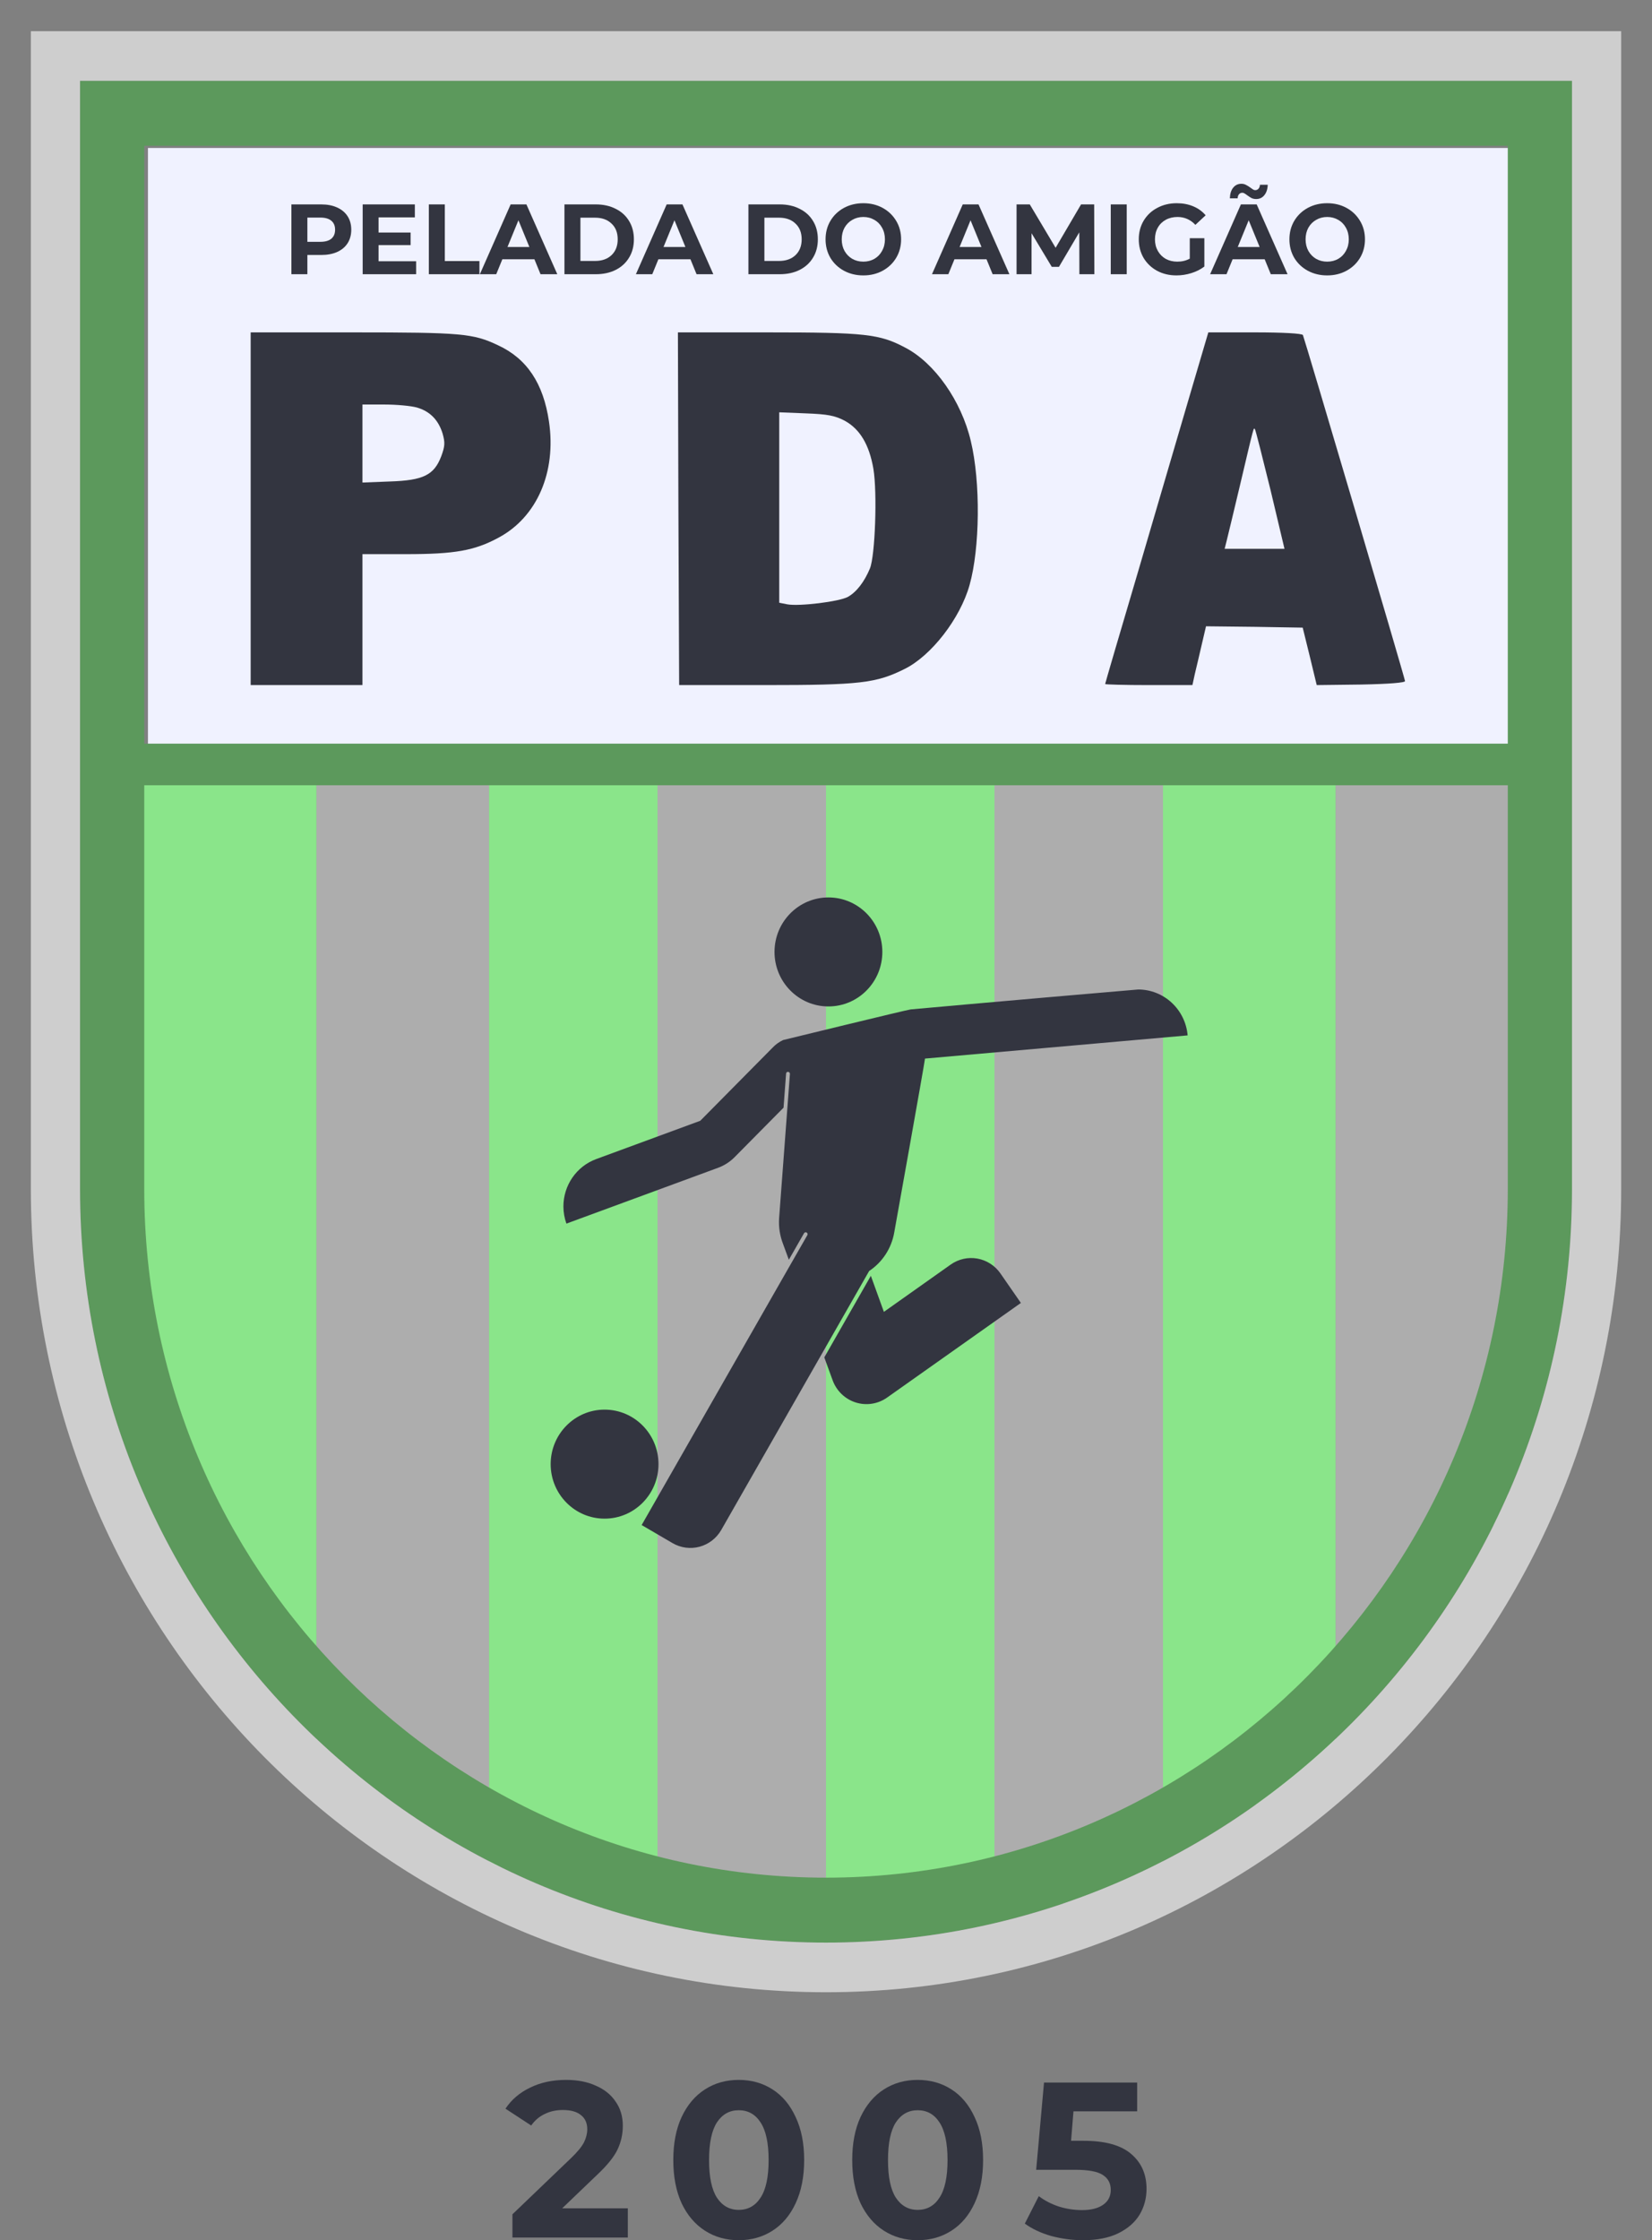 <svg width="402" height="545" viewBox="0 0 402 545" fill="none" xmlns="http://www.w3.org/2000/svg">
<rect x="0" y="0" width="402" height="545" fill="#808080" stroke="none"/>
<path d="M77 191H119V437H77V191Z" fill="#ADADAD"/>
<path d="M325 191H367V368L325 404V191Z" fill="#ADADAD"/>
<path d="M160 191H201V463H160V191Z" fill="#ADADAD"/>
<path d="M242 191H283V463H242V191Z" fill="#ADADAD"/>
<path d="M35 191H77V402L35 344V191Z" fill="#8AE58A"/>
<path d="M119 191H160V454H119V191Z" fill="#8AE58A"/>
<path d="M201 191H242V463H201V191Z" fill="#8AE58A"/>
<path d="M283 191H325V439H283V191Z" fill="#8AE58A"/>
<path d="M36 36H368V181H302.5H207.5H107.5H36V36Z" fill="#F0F2FF"/>
<path d="M200.996 456.8C109.519 456.8 35.102 381.652 35.102 289.277V35.462H366.907V289.277C366.907 381.652 292.481 456.8 200.996 456.8ZM19.471 289.277C19.471 390.35 100.915 472.602 200.996 472.602C301.103 472.602 382.529 390.35 382.529 289.277V19.66H19.471V289.277Z" fill="#5C995C"/>
<path d="M382.532 289.275C382.532 390.348 301.098 472.6 200.999 472.6C100.909 472.6 19.475 390.348 19.475 289.275V19.658H382.532V289.275ZM394.499 7.592H7.508V289.275C7.508 397.031 94.301 484.676 200.999 484.676C307.698 484.676 394.499 397.031 394.499 289.275V7.592Z" fill="#CECECE"/>
<path d="M61 123.765V166.668H74.599H88.198V150.742V134.816H98.753C110.669 134.816 115.461 133.971 121.353 130.785C130.678 125.78 135.406 114.859 133.592 102.574C132.233 93.278 128.218 87.233 121.159 83.983C115.137 81.122 112.287 80.862 85.931 80.862H61V123.765ZM101.408 99.129C104.581 100.039 106.654 102.119 107.69 105.434C108.337 107.709 108.273 108.554 107.366 111.024C105.617 115.574 103.027 116.875 94.868 117.135L88.198 117.395V107.904V98.413H93.573C96.487 98.413 99.984 98.739 101.408 99.129Z" fill="#333540"/>
<path d="M165.084 123.732L165.265 166.668H186.315C209.17 166.668 213.2 166.211 220.117 162.753C226.612 159.555 233.649 150.485 235.935 142.329C238.461 133.39 238.641 117.272 236.235 107.289C233.95 97.567 227.454 88.301 220.297 84.582C214.042 81.254 210.554 80.862 186.736 80.862H164.964L165.084 123.732ZM205.502 102.33C209.231 104.353 211.516 108.137 212.538 114.075C213.501 119.948 212.959 135.151 211.696 138.283C210.373 141.481 208.449 144.025 206.344 145.2C204.239 146.375 194.495 147.549 191.608 147.027L189.623 146.636V123.471V100.307L196.119 100.568C201.352 100.764 203.096 101.09 205.502 102.33Z" fill="#333540"/>
<path d="M289.4 96.593C286.854 105.304 281.201 124.48 276.872 139.301C272.493 154.057 268.928 166.278 268.928 166.408C268.928 166.538 273.715 166.668 279.52 166.668H290.164L290.775 163.872C291.131 162.377 291.895 159.192 292.455 156.722L293.474 152.367L305.237 152.497L317.001 152.692L318.732 159.712L320.413 166.668L331.208 166.538C338.032 166.408 341.953 166.083 341.903 165.693C341.801 164.782 317.408 82.228 317.052 81.512C316.848 81.122 312.112 80.862 305.39 80.862H294.034L289.4 96.593ZM309.158 119.15L312.57 133.516H305.288H298.006L298.464 131.695C298.719 130.72 300.196 124.545 301.774 117.915C305.288 103.029 305.033 104.004 305.39 104.459C305.543 104.654 307.223 111.284 309.158 119.15Z" fill="#333540"/>
<path d="M78.182 49.73C79.67 49.73 80.958 49.981 82.046 50.482C83.15 50.984 83.998 51.695 84.59 52.617C85.182 53.539 85.478 54.631 85.478 55.892C85.478 57.137 85.182 58.229 84.59 59.167C83.998 60.089 83.15 60.8 82.046 61.302C80.958 61.787 79.67 62.03 78.182 62.03H74.798V66.712H70.91V49.73H78.182ZM77.966 58.827C79.134 58.827 80.022 58.577 80.63 58.075C81.238 57.558 81.542 56.83 81.542 55.892C81.542 54.938 81.238 54.21 80.63 53.709C80.022 53.191 79.134 52.933 77.966 52.933H74.798V58.827H77.966Z" fill="#333540"/>
<path d="M101.262 63.558V66.712H88.254V49.73H100.95V52.884H92.118V56.571H99.918V59.628H92.118V63.558H101.262Z" fill="#333540"/>
<path d="M104.355 49.73H108.243V63.509H116.667V66.712H104.355V49.73Z" fill="#333540"/>
<path d="M130.044 63.073H122.244L120.756 66.712H116.772L124.26 49.73H128.1L135.612 66.712H131.532L130.044 63.073ZM128.82 60.089L126.156 53.588L123.492 60.089H128.82Z" fill="#333540"/>
<path d="M137.355 49.73H144.987C146.811 49.73 148.419 50.086 149.811 50.798C151.219 51.493 152.307 52.48 153.075 53.757C153.859 55.035 154.251 56.523 154.251 58.221C154.251 59.919 153.859 61.407 153.075 62.685C152.307 63.962 151.219 64.957 149.811 65.668C148.419 66.364 146.811 66.712 144.987 66.712H137.355V49.73ZM144.795 63.485C146.475 63.485 147.811 63.016 148.803 62.078C149.811 61.124 150.315 59.838 150.315 58.221C150.315 56.604 149.811 55.326 148.803 54.388C147.811 53.434 146.475 52.957 144.795 52.957H141.243V63.485H144.795Z" fill="#333540"/>
<path d="M168.013 63.073H160.213L158.725 66.712H154.741L162.229 49.73H166.069L173.581 66.712H169.501L168.013 63.073ZM166.789 60.089L164.125 53.588L161.461 60.089H166.789Z" fill="#333540"/>
<path d="M182.121 49.73H189.753C191.577 49.73 193.185 50.086 194.577 50.798C195.985 51.493 197.073 52.48 197.841 53.757C198.625 55.035 199.017 56.523 199.017 58.221C199.017 59.919 198.625 61.407 197.841 62.685C197.073 63.962 195.985 64.957 194.577 65.668C193.185 66.364 191.577 66.712 189.753 66.712H182.121V49.73ZM189.561 63.485C191.241 63.485 192.577 63.016 193.569 62.078C194.577 61.124 195.081 59.838 195.081 58.221C195.081 56.604 194.577 55.326 193.569 54.388C192.577 53.434 191.241 52.957 189.561 52.957H186.009V63.485H189.561Z" fill="#333540"/>
<path d="M210.085 67.003C208.341 67.003 206.765 66.623 205.357 65.862C203.965 65.102 202.869 64.059 202.069 62.733C201.285 61.391 200.893 59.887 200.893 58.221C200.893 56.555 201.285 55.059 202.069 53.733C202.869 52.391 203.965 51.34 205.357 50.58C206.765 49.819 208.341 49.439 210.085 49.439C211.829 49.439 213.397 49.819 214.789 50.58C216.181 51.34 217.277 52.391 218.077 53.733C218.877 55.059 219.277 56.555 219.277 58.221C219.277 59.887 218.877 61.391 218.077 62.733C217.277 64.059 216.181 65.102 214.789 65.862C213.397 66.623 211.829 67.003 210.085 67.003ZM210.085 63.655C211.077 63.655 211.973 63.428 212.773 62.976C213.573 62.507 214.197 61.86 214.645 61.035C215.109 60.21 215.341 59.272 215.341 58.221C215.341 57.17 215.109 56.232 214.645 55.407C214.197 54.582 213.573 53.943 212.773 53.49C211.973 53.022 211.077 52.787 210.085 52.787C209.093 52.787 208.197 53.022 207.397 53.49C206.597 53.943 205.965 54.582 205.501 55.407C205.053 56.232 204.829 57.17 204.829 58.221C204.829 59.272 205.053 60.21 205.501 61.035C205.965 61.86 206.597 62.507 207.397 62.976C208.197 63.428 209.093 63.655 210.085 63.655Z" fill="#333540"/>
<path d="M240.06 63.073H232.26L230.772 66.712H226.788L234.276 49.73H238.116L245.628 66.712H241.548L240.06 63.073ZM238.836 60.089L236.172 53.588L233.508 60.089H238.836Z" fill="#333540"/>
<path d="M262.659 66.712L262.635 56.523L257.691 64.916H255.939L251.019 56.741V66.712H247.371V49.73H250.587L256.875 60.283L263.067 49.73H266.259L266.307 66.712H262.659Z" fill="#333540"/>
<path d="M270.293 49.73H274.181V66.712H270.293V49.73Z" fill="#333540"/>
<path d="M289.52 57.954H293.072V64.844C292.16 65.539 291.104 66.073 289.904 66.445C288.704 66.817 287.496 67.003 286.28 67.003C284.536 67.003 282.968 66.631 281.576 65.887C280.184 65.127 279.088 64.084 278.288 62.757C277.504 61.415 277.112 59.903 277.112 58.221C277.112 56.539 277.504 55.035 278.288 53.709C279.088 52.367 280.192 51.323 281.6 50.58C283.008 49.819 284.592 49.439 286.352 49.439C287.824 49.439 289.16 49.69 290.36 50.191C291.56 50.693 292.568 51.42 293.384 52.375L290.888 54.703C289.688 53.426 288.24 52.787 286.544 52.787C285.472 52.787 284.52 53.013 283.688 53.466C282.856 53.919 282.208 54.558 281.744 55.383C281.28 56.208 281.048 57.154 281.048 58.221C281.048 59.272 281.28 60.21 281.744 61.035C282.208 61.86 282.848 62.507 283.664 62.976C284.496 63.428 285.44 63.655 286.496 63.655C287.616 63.655 288.624 63.412 289.52 62.927V57.954Z" fill="#333540"/>
<path d="M307.747 63.073H299.947L298.459 66.712H294.475L301.963 49.73H305.803L313.315 66.712H309.235L307.747 63.073ZM306.523 60.089L303.859 53.588L301.195 60.089H306.523ZM305.683 48.42C305.251 48.42 304.867 48.34 304.531 48.178C304.211 48 303.851 47.766 303.451 47.474C303.195 47.28 302.979 47.135 302.803 47.038C302.643 46.941 302.483 46.892 302.323 46.892C301.987 46.892 301.715 47.013 301.507 47.256C301.299 47.482 301.187 47.814 301.171 48.251H299.275C299.307 47.167 299.571 46.31 300.067 45.679C300.579 45.032 301.251 44.709 302.083 44.709C302.499 44.709 302.867 44.798 303.187 44.976C303.523 45.137 303.899 45.372 304.315 45.679C304.571 45.873 304.779 46.019 304.939 46.116C305.115 46.213 305.283 46.261 305.443 46.261C305.763 46.261 306.027 46.148 306.235 45.922C306.459 45.679 306.579 45.356 306.595 44.952H308.491C308.459 46.003 308.187 46.844 307.675 47.474C307.179 48.105 306.515 48.42 305.683 48.42Z" fill="#333540"/>
<path d="M322.96 67.003C321.216 67.003 319.64 66.623 318.232 65.862C316.84 65.102 315.744 64.059 314.944 62.733C314.16 61.391 313.768 59.887 313.768 58.221C313.768 56.555 314.16 55.059 314.944 53.733C315.744 52.391 316.84 51.34 318.232 50.58C319.64 49.819 321.216 49.439 322.96 49.439C324.704 49.439 326.272 49.819 327.664 50.58C329.056 51.34 330.152 52.391 330.952 53.733C331.752 55.059 332.152 56.555 332.152 58.221C332.152 59.887 331.752 61.391 330.952 62.733C330.152 64.059 329.056 65.102 327.664 65.862C326.272 66.623 324.704 67.003 322.96 67.003ZM322.96 63.655C323.952 63.655 324.848 63.428 325.648 62.976C326.448 62.507 327.072 61.86 327.52 61.035C327.984 60.21 328.216 59.272 328.216 58.221C328.216 57.17 327.984 56.232 327.52 55.407C327.072 54.582 326.448 53.943 325.648 53.49C324.848 53.022 323.952 52.787 322.96 52.787C321.968 52.787 321.072 53.022 320.272 53.49C319.472 53.943 318.84 54.582 318.376 55.407C317.928 56.232 317.704 57.17 317.704 58.221C317.704 59.272 317.928 60.21 318.376 61.035C318.84 61.86 319.472 62.507 320.272 62.976C321.072 63.428 321.968 63.655 322.96 63.655Z" fill="#333540"/>
<rect x="35" y="180.93" width="332" height="10.108" fill="#5C995C"/>
<path d="M201.591 244.85C208.837 244.85 214.71 238.913 214.71 231.589C214.71 224.266 208.837 218.328 201.591 218.328C194.345 218.328 188.471 224.266 188.471 231.589C188.471 238.913 194.345 244.85 201.591 244.85Z" fill="#333540"/>
<path d="M243.44 309.794L248.423 316.982L215.871 339.999C214.768 340.779 213.502 341.291 212.172 341.497C210.842 341.703 209.483 341.596 208.2 341.186C206.916 340.775 205.744 340.072 204.773 339.13C203.802 338.188 203.058 337.033 202.6 335.754L200.584 330.227L211.914 310.379L215.087 319.152L231.345 307.643C233.232 306.31 235.565 305.788 237.832 306.191C240.099 306.595 242.116 307.89 243.44 309.794Z" fill="#333540"/>
<path d="M289 251.893L225.09 257.535C224.94 258.95 217.605 299.834 217.605 299.834C217.276 301.735 216.564 303.549 215.514 305.161C214.465 306.774 213.099 308.152 211.501 309.21L175.514 372.206C174.361 374.218 172.466 375.685 170.244 376.287C168.022 376.888 165.655 376.574 163.661 375.414L156.139 371.018L190.988 310.041L192.369 307.626L196.457 300.494C196.487 300.441 196.507 300.382 196.515 300.321C196.524 300.26 196.52 300.198 196.504 300.138C196.489 300.079 196.461 300.023 196.425 299.974C196.388 299.925 196.341 299.884 196.289 299.853C196.236 299.822 196.178 299.801 196.117 299.793C196.057 299.785 195.996 299.789 195.937 299.805C195.878 299.82 195.822 299.848 195.774 299.885C195.725 299.922 195.685 299.969 195.654 300.022L191.958 306.475L190.54 302.607C189.772 300.628 189.447 298.502 189.588 296.381C189.588 296.306 189.607 296.211 189.607 296.136L192.22 261.27C192.227 261.146 192.187 261.023 192.107 260.928C192.027 260.833 191.913 260.773 191.79 260.761C191.728 260.752 191.665 260.757 191.605 260.774C191.545 260.792 191.49 260.822 191.442 260.863C191.394 260.904 191.356 260.955 191.329 261.012C191.302 261.069 191.288 261.132 191.286 261.195L190.67 269.477L178.78 281.495C177.628 282.666 176.231 283.562 174.693 284.118L137.829 297.683C137.352 296.345 137.106 294.935 137.101 293.513C137.1 290.998 137.864 288.543 139.29 286.481C140.715 284.419 142.733 282.85 145.071 281.986L170.4 272.666L187.983 254.893C188.718 254.113 189.592 253.48 190.558 253.026C190.558 253.026 220.778 245.649 221.599 245.573C235.449 244.309 276.606 240.724 276.979 240.724C280.002 240.731 282.912 241.881 285.136 243.949C287.361 246.016 288.74 248.85 289 251.893Z" fill="#333540"/>
<path d="M147.12 369.46C154.365 369.46 160.239 363.523 160.239 356.199C160.239 348.875 154.365 342.938 147.12 342.938C139.874 342.938 134 348.875 134 356.199C134 363.523 139.874 369.46 147.12 369.46Z" fill="#333540"/>
<path d="M152.777 537.243V544.354H124.698V538.698L139.03 524.961C140.551 523.489 141.577 522.232 142.108 521.191C142.639 520.113 142.904 519.054 142.904 518.012C142.904 516.504 142.391 515.355 141.365 514.565C140.374 513.739 138.906 513.326 136.96 513.326C135.332 513.326 133.863 513.649 132.554 514.296C131.245 514.906 130.148 515.84 129.263 517.097L123 513.003C124.451 510.812 126.45 509.106 128.998 507.885C131.546 506.628 134.465 506 137.756 506C140.516 506 142.922 506.467 144.974 507.401C147.062 508.298 148.672 509.591 149.804 511.279C150.972 512.931 151.556 514.888 151.556 517.151C151.556 519.198 151.131 521.119 150.282 522.914C149.433 524.71 147.787 526.757 145.346 529.055L136.8 537.243H152.777Z" fill="#333540"/>
<path d="M179.764 545C176.685 545 173.943 544.228 171.537 542.684C169.131 541.14 167.238 538.913 165.858 536.004C164.513 533.059 163.841 529.558 163.841 525.5C163.841 521.442 164.513 517.959 165.858 515.05C167.238 512.105 169.131 509.86 171.537 508.316C173.943 506.772 176.685 506 179.764 506C182.843 506 185.585 506.772 187.991 508.316C190.397 509.86 192.273 512.105 193.617 515.05C194.997 517.959 195.687 521.442 195.687 525.5C195.687 529.558 194.997 533.059 193.617 536.004C192.273 538.913 190.397 541.14 187.991 542.684C185.585 544.228 182.843 545 179.764 545ZM179.764 537.62C182.029 537.62 183.798 536.633 185.072 534.657C186.381 532.682 187.036 529.63 187.036 525.5C187.036 521.37 186.381 518.318 185.072 516.343C183.798 514.367 182.029 513.38 179.764 513.38C177.535 513.38 175.765 514.367 174.456 516.343C173.182 518.318 172.545 521.37 172.545 525.5C172.545 529.63 173.182 532.682 174.456 534.657C175.765 536.633 177.535 537.62 179.764 537.62Z" fill="#333540"/>
<path d="M223.305 545C220.226 545 217.484 544.228 215.077 542.684C212.671 541.14 210.778 538.913 209.398 536.004C208.053 533.059 207.381 529.558 207.381 525.5C207.381 521.442 208.053 517.959 209.398 515.05C210.778 512.105 212.671 509.86 215.077 508.316C217.484 506.772 220.226 506 223.305 506C226.383 506 229.125 506.772 231.532 508.316C233.938 509.86 235.813 512.105 237.158 515.05C238.538 517.959 239.228 521.442 239.228 525.5C239.228 529.558 238.538 533.059 237.158 536.004C235.813 538.913 233.938 541.14 231.532 542.684C229.125 544.228 226.383 545 223.305 545ZM223.305 537.62C225.569 537.62 227.339 536.633 228.612 534.657C229.922 532.682 230.576 529.63 230.576 525.5C230.576 521.37 229.922 518.318 228.612 516.343C227.339 514.367 225.569 513.38 223.305 513.38C221.075 513.38 219.306 514.367 217.997 516.343C216.723 518.318 216.086 521.37 216.086 525.5C216.086 529.63 216.723 532.682 217.997 534.657C219.306 536.633 221.075 537.62 223.305 537.62Z" fill="#333540"/>
<path d="M263.66 520.814C268.897 520.814 272.754 521.873 275.231 523.992C277.744 526.11 279 528.948 279 532.503C279 534.801 278.434 536.902 277.302 538.805C276.169 540.673 274.435 542.181 272.1 543.33C269.8 544.443 266.951 545 263.554 545C260.936 545 258.353 544.659 255.805 543.977C253.293 543.258 251.152 542.253 249.382 540.96L252.779 534.28C254.195 535.358 255.823 536.202 257.663 536.812C259.503 537.387 261.396 537.674 263.342 537.674C265.5 537.674 267.199 537.243 268.437 536.381C269.676 535.519 270.295 534.316 270.295 532.772C270.295 531.156 269.641 529.935 268.331 529.109C267.057 528.283 264.828 527.87 261.643 527.87H252.143L254.053 506.646H276.718V513.649H261.219L260.635 520.814H263.66Z" fill="#333540"/>
</svg>

